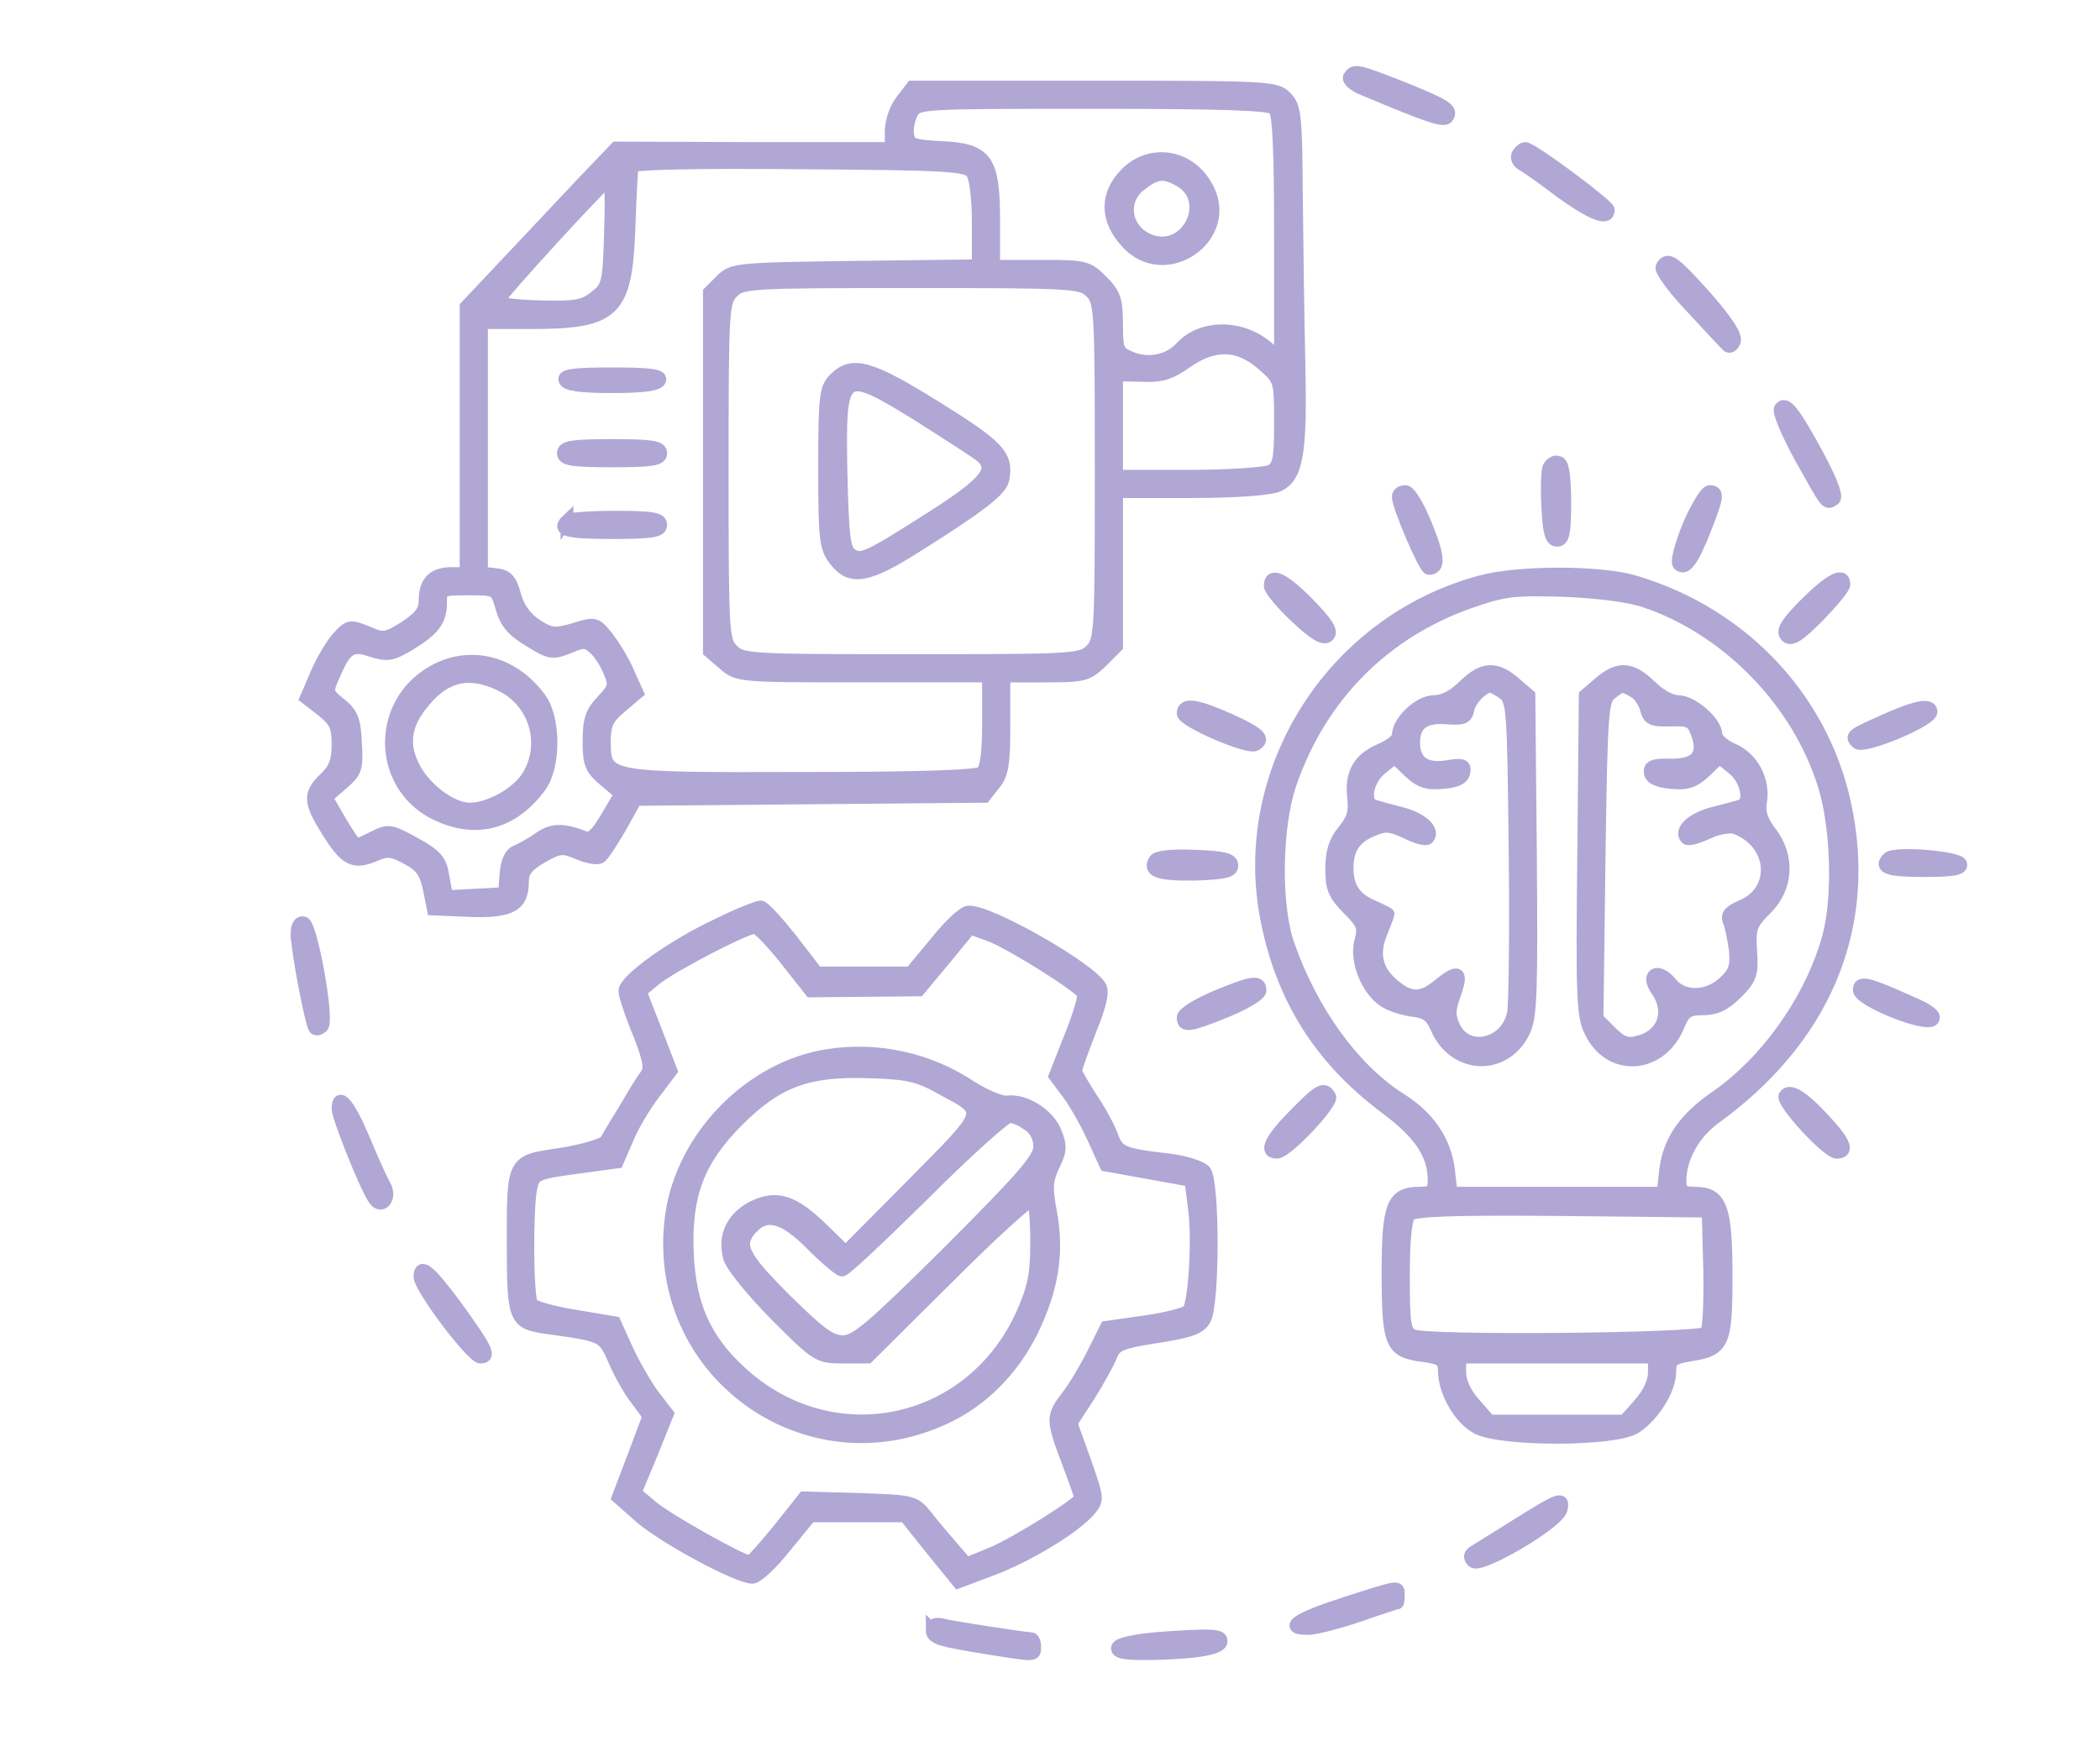 <?xml version="1.0" standalone="no"?>
<!DOCTYPE svg PUBLIC "-//W3C//DTD SVG 20010904//EN"
 "http://www.w3.org/TR/2001/REC-SVG-20010904/DTD/svg10.dtd">
<svg version="1.0" xmlns="http://www.w3.org/2000/svg"
 width="410pt" height="340pt" viewBox="0 0 410 340"
 preserveAspectRatio="xMidYMid meet">

<g transform="translate(0,340) scale(0.1,-0.1)"
fill="#b0a7d5" stroke-width="25" stroke="#b0a7d5">
<path d="M2635 3250 c-4 -6 9 -17 27 -24 131 -55 158 -64 164 -54 9 14 -3 22
-90 57 -87 34 -92 35 -101 21z"/>
<path d="M1761 3204 c-12 -15 -21 -41 -21 -61 l0 -33 -269 0 -268 1 -65 -68
c-35 -37 -101 -107 -146 -155 l-82 -87 0 -260 0 -261 -28 0 c-35 0 -52 -16
-52 -52 0 -21 -9 -33 -39 -53 -37 -23 -42 -24 -74 -10 -32 13 -36 13 -55 -8
-12 -12 -31 -44 -43 -71 l-21 -49 31 -24 c26 -21 31 -31 31 -67 0 -32 -6 -48
-25 -66 -32 -30 -31 -46 5 -103 35 -56 50 -64 91 -47 25 11 35 10 64 -6 27
-14 36 -27 43 -59 l8 -40 71 -3 c80 -3 103 10 103 56 0 21 9 32 38 49 34 19
40 20 71 7 18 -8 37 -11 42 -8 6 3 23 30 40 59 l30 54 341 3 340 3 19 24 c16
19 19 40 19 117 l0 94 81 0 c76 0 82 2 110 29 l29 29 0 151 0 151 145 0 c88 0
154 5 170 12 37 17 45 62 41 238 -2 85 -4 233 -5 328 -1 158 -3 174 -21 192
-19 19 -33 20 -374 20 l-355 0 -20 -26z m727 -16 c9 -9 12 -79 12 -252 l0
-239 -22 21 c-51 47 -131 48 -172 3 -24 -26 -63 -34 -98 -20 -26 11 -28 15
-28 66 0 47 -4 59 -29 84 -28 28 -33 29 -120 29 l-91 0 0 89 c0 119 -14 139
-103 143 -55 3 -62 5 -65 25 -2 12 2 31 8 42 10 21 18 21 353 21 254 0 346 -3
355 -12z m-590 -125 c7 -10 12 -49 12 -99 l0 -83 -240 -3 c-234 -3 -240 -4
-262 -26 l-23 -23 0 -350 0 -351 28 -24 c28 -24 29 -24 273 -24 l244 0 0 -89
c0 -61 -4 -92 -13 -100 -9 -7 -121 -11 -350 -11 -386 -1 -387 -1 -387 73 0 33
6 45 32 67 l32 27 -18 40 c-9 22 -28 52 -40 68 -23 28 -24 29 -65 16 -38 -11
-46 -10 -74 8 -20 13 -35 33 -42 58 -8 31 -16 39 -38 41 l-27 3 0 245 0 244
96 0 c164 0 186 21 192 185 2 61 5 115 6 120 2 6 118 9 327 7 290 -2 325 -4
337 -19z m-706 -118 c-3 -99 -5 -106 -30 -125 -22 -18 -38 -21 -109 -19 -48 1
-82 6 -81 11 4 12 211 238 218 238 3 0 4 -47 2 -105z m938 -115 c19 -19 20
-34 20 -350 0 -316 -1 -331 -20 -350 -19 -19 -34 -20 -350 -20 -317 0 -331 1
-350 20 -19 19 -20 33 -20 350 0 317 1 331 20 350 19 19 33 20 350 20 316 0
331 -1 350 -20z m335 -141 c35 -31 35 -31 35 -115 0 -72 -3 -85 -19 -94 -11
-5 -83 -10 -160 -10 l-141 0 0 99 0 99 49 -1 c38 -2 56 4 87 26 54 38 102 37
149 -4z m-1485 -476 c8 -29 21 -44 54 -64 40 -25 45 -25 76 -13 29 13 35 12
51 -2 9 -8 23 -29 29 -45 12 -27 10 -32 -14 -58 -21 -22 -26 -37 -26 -78 0
-45 4 -54 31 -77 l31 -26 -27 -46 c-18 -31 -31 -44 -42 -40 -44 17 -64 17 -90
-1 -15 -11 -36 -22 -45 -26 -11 -4 -18 -19 -20 -44 l-3 -38 -57 -3 -56 -3 -7
38 c-5 33 -13 42 -56 66 -47 26 -51 26 -79 12 -16 -8 -31 -15 -34 -15 -3 0
-17 21 -32 46 l-27 47 30 26 c28 24 30 30 27 80 -2 45 -7 58 -30 76 -25 20
-27 24 -15 51 25 59 36 67 75 54 32 -10 40 -9 74 11 48 29 62 47 62 81 0 27 1
28 55 28 54 0 54 0 65 -37z"/>
<path d="M2199 3061 c-40 -40 -40 -89 0 -133 76 -86 214 12 155 110 -34 59
-108 70 -155 23z m102 -12 c71 -37 19 -147 -56 -119 -49 19 -59 78 -19 109 30
24 46 26 75 10z"/>
<path d="M1103 2658 c2 -9 30 -13 92 -13 62 0 90 4 93 13 3 9 -20 12 -93 12
-73 0 -96 -3 -92 -12z"/>
<path d="M1100 2515 c0 -12 17 -15 95 -15 78 0 95 3 95 15 0 12 -17 15 -95 15
-78 0 -95 -3 -95 -15z"/>
<path d="M1107 2383 c-19 -18 1 -23 88 -23 78 0 95 3 95 15 0 12 -16 15 -88
15 -49 0 -92 -3 -95 -7z"/>
<path d="M1630 2660 c-18 -18 -20 -33 -20 -174 0 -140 2 -156 21 -180 30 -39
63 -33 159 28 124 78 164 109 168 130 9 46 -8 64 -130 140 -130 81 -164 90
-198 56z m167 -73 c55 -35 108 -69 118 -77 31 -26 13 -51 -90 -117 -133 -85
-143 -89 -163 -76 -14 9 -17 33 -20 158 -4 206 0 208 155 112z"/>
<path d="M845 2088 c-113 -65 -106 -228 12 -280 76 -34 145 -14 197 56 29 39
29 133 0 172 -53 72 -137 93 -209 52z m132 -25 c68 -32 93 -115 54 -179 -20
-33 -75 -64 -114 -64 -36 0 -89 40 -110 83 -23 45 -16 85 21 128 42 51 89 61
149 32z"/>
<path d="M2964 3099 c-4 -7 0 -15 8 -20 8 -4 42 -28 76 -54 60 -43 92 -56 92
-35 0 9 -148 119 -162 120 -4 0 -10 -5 -14 -11z"/>
<path d="M3245 2879 c-4 -5 21 -40 56 -77 34 -37 66 -71 71 -76 4 -5 10 -2 14
7 4 11 -14 39 -56 87 -64 71 -74 78 -85 59z"/>
<path d="M3476 2602 c-4 -6 14 -48 39 -94 54 -96 50 -92 65 -83 7 4 -3 32 -30
83 -47 87 -64 109 -74 94z"/>
<path d="M3024 2487 c-3 -8 -4 -43 -2 -78 2 -49 7 -64 18 -64 12 0 15 15 15
74 0 51 -4 76 -12 78 -7 3 -15 -2 -19 -10z"/>
<path d="M2730 2430 c0 -19 52 -140 60 -140 20 0 19 23 -6 84 -15 37 -32 66
-40 66 -8 0 -14 -4 -14 -10z"/>
<path d="M3297 2373 c-15 -37 -24 -70 -19 -75 12 -12 27 8 51 70 24 61 26 72
9 72 -7 0 -25 -30 -41 -67z"/>
<path d="M2891 2264 c-291 -78 -476 -372 -417 -663 31 -152 104 -268 230 -363
69 -51 96 -92 96 -143 0 -21 -5 -25 -28 -25 -53 0 -62 -23 -62 -156 0 -139 6
-153 68 -161 36 -5 42 -9 42 -30 0 -40 30 -93 64 -111 46 -25 270 -25 309 1
35 23 67 74 67 108 0 23 5 27 39 33 66 10 71 22 71 154 0 134 -10 162 -61 162
-24 0 -29 4 -29 25 0 44 27 93 69 123 207 150 299 359 257 590 -38 217 -198
392 -415 456 -68 20 -226 20 -300 0z m324 -39 c161 -56 297 -197 347 -360 25
-80 29 -220 8 -295 -33 -120 -119 -242 -218 -311 -63 -43 -93 -87 -100 -144
l-5 -45 -207 0 -207 0 -5 45 c-7 57 -39 104 -95 139 -91 58 -172 170 -218 301
-27 76 -25 231 4 315 59 171 183 296 352 355 66 23 85 25 184 22 69 -3 129
-11 160 -22z m123 -1304 c1 -66 -1 -118 -7 -124 -13 -13 -550 -18 -573 -5 -16
7 -18 24 -18 116 0 71 4 112 12 120 9 9 84 12 298 10 l285 -3 3 -114z m-108
-201 c0 -19 -11 -42 -29 -62 l-29 -33 -132 0 -132 0 -29 33 c-18 20 -29 43
-29 62 l0 30 190 0 190 0 0 -30z"/>
<path d="M2858 2060 c-19 -19 -40 -30 -58 -30 -29 0 -70 -39 -70 -66 0 -8 -15
-20 -34 -28 -43 -18 -59 -47 -53 -95 3 -27 -2 -43 -20 -64 -17 -21 -23 -41
-23 -74 0 -37 5 -50 33 -78 28 -28 31 -36 24 -62 -11 -37 12 -95 45 -117 13
-9 39 -17 57 -19 26 -3 36 -11 46 -34 34 -80 133 -84 170 -7 14 29 15 77 13
345 l-3 311 -28 24 c-37 32 -62 30 -99 -6z m78 -14 c18 -14 19 -31 22 -303 2
-158 0 -303 -3 -321 -12 -63 -92 -82 -117 -26 -9 19 -9 33 1 60 17 47 9 52
-30 20 -35 -29 -59 -28 -95 6 -28 26 -34 59 -17 98 7 18 13 33 13 35 0 1 -14
8 -30 15 -35 15 -50 37 -50 75 0 38 15 60 49 74 25 11 35 10 66 -4 19 -10 38
-15 42 -12 14 14 -9 37 -49 48 -24 6 -49 13 -55 15 -23 6 -14 52 14 74 l26 21
27 -26 c22 -21 36 -26 66 -23 27 2 40 8 42 20 3 14 -3 16 -32 11 -44 -7 -66 9
-66 47 0 37 21 52 66 48 30 -2 37 0 40 17 3 18 29 45 44 45 3 0 15 -6 26 -14z"/>
<path d="M3123 2066 l-28 -24 -3 -310 c-3 -271 -2 -315 13 -345 37 -80 136
-74 171 9 12 29 19 34 48 34 25 0 43 8 66 31 28 28 31 37 28 82 -3 45 0 53 30
83 41 41 45 101 8 149 -17 22 -22 39 -19 58 8 42 -16 87 -54 103 -18 8 -33 21
-33 30 0 23 -46 64 -74 64 -14 0 -37 13 -54 30 -37 36 -62 38 -99 6z m67 -16
c10 -5 20 -20 24 -33 5 -21 11 -24 48 -23 37 1 43 -2 52 -27 15 -42 -2 -62
-53 -61 -33 1 -41 -3 -39 -15 2 -11 16 -17 42 -19 30 -3 44 2 66 23 l27 26 26
-21 c28 -22 37 -68 15 -74 -7 -2 -32 -9 -56 -15 -40 -11 -63 -34 -49 -48 4 -3
22 2 41 11 19 9 42 13 53 10 78 -28 86 -124 13 -154 -23 -10 -29 -17 -24 -29
4 -9 9 -34 12 -56 3 -33 -1 -44 -21 -63 -33 -31 -81 -32 -105 -2 -24 30 -49
18 -27 -13 30 -43 13 -90 -37 -102 -21 -6 -33 -1 -54 20 l-26 26 4 311 c4 289
6 312 23 324 22 17 22 17 45 4z"/>
<path d="M2480 2256 c0 -7 23 -35 51 -61 37 -35 54 -44 62 -36 8 8 -2 24 -38
61 -49 50 -75 62 -75 36z"/>
<path d="M3525 2220 c-38 -38 -46 -53 -37 -62 9 -9 23 0 62 39 27 28 50 55 50
62 0 23 -27 9 -75 -39z"/>
<path d="M2310 2007 c0 -15 128 -70 141 -61 19 11 7 22 -50 48 -65 29 -91 33
-91 13z"/>
<path d="M3680 1993 c-65 -29 -67 -30 -54 -43 12 -12 144 43 144 60 0 16 -30
10 -90 -17z"/>
<path d="M2255 1720 c-13 -21 7 -28 78 -27 57 2 72 5 72 17 0 12 -16 16 -72
18 -42 2 -74 -1 -78 -8z"/>
<path d="M3687 1724 c-18 -18 -1 -24 69 -24 56 0 75 3 72 13 -5 13 -129 23
-141 11z"/>
<path d="M1401 1594 c-86 -40 -181 -108 -181 -129 0 -8 12 -45 27 -81 21 -53
24 -70 15 -83 -7 -9 -25 -38 -41 -66 -17 -27 -34 -56 -38 -63 -4 -7 -44 -19
-88 -26 -95 -14 -93 -10 -93 -176 0 -146 3 -153 63 -162 114 -16 113 -15 135
-65 11 -26 31 -61 44 -77 l23 -31 -30 -80 -30 -79 43 -38 c44 -39 190 -118
219 -118 9 0 38 27 64 60 l49 60 92 0 93 0 52 -65 52 -64 64 24 c70 26 159 80
190 114 19 22 19 23 -7 97 l-27 75 35 54 c19 30 38 65 43 78 8 21 20 26 91 37
64 10 83 17 92 34 17 30 17 269 0 289 -7 8 -38 18 -70 22 -90 10 -100 15 -111
46 -6 17 -24 50 -41 75 -16 25 -30 49 -30 53 0 5 13 40 28 79 19 46 26 75 20
85 -20 36 -216 148 -257 146 -9 0 -38 -27 -64 -60 l-49 -59 -91 0 -92 0 -50
65 c-28 35 -54 64 -60 64 -5 0 -44 -15 -84 -35z m133 -67 l49 -62 106 1 105 1
50 60 50 61 41 -15 c41 -16 170 -97 180 -113 3 -5 -8 -43 -25 -85 l-30 -76 24
-32 c14 -18 36 -57 50 -87 l25 -55 83 -15 83 -15 7 -55 c8 -57 1 -179 -11
-199 -4 -6 -42 -16 -84 -22 l-77 -11 -26 -52 c-14 -28 -36 -65 -50 -83 -30
-39 -30 -45 1 -127 14 -37 25 -68 25 -71 0 -10 -125 -88 -172 -108 l-51 -21
-26 30 c-14 16 -37 43 -51 61 -25 31 -25 31 -132 35 l-108 3 -50 -63 c-28 -34
-53 -62 -56 -62 -15 0 -163 83 -192 108 l-32 27 32 77 31 77 -27 35 c-15 20
-38 60 -52 90 l-24 53 -78 13 c-42 7 -80 17 -84 24 -9 13 -10 181 -2 224 6 29
8 31 88 42 l81 11 19 44 c10 25 33 64 52 89 l34 45 -30 78 -30 77 28 23 c31
26 179 103 196 102 6 0 33 -28 60 -62z"/>
<path d="M1617 1339 c-152 -23 -285 -160 -306 -313 -41 -301 261 -523 535
-394 71 33 130 92 168 168 40 82 52 153 37 233 -9 48 -8 63 6 92 14 28 14 38
3 65 -14 34 -60 63 -94 58 -12 -1 -43 12 -70 29 -82 55 -182 77 -279 62z m221
-64 c88 -48 90 -40 -56 -188 l-131 -132 -43 42 c-59 58 -91 68 -137 46 -40
-20 -58 -56 -47 -98 4 -16 44 -65 90 -112 81 -81 84 -83 131 -83 l49 0 158
157 c86 86 161 154 165 150 4 -4 7 -42 7 -85 0 -62 -6 -88 -28 -138 -100 -222
-372 -278 -550 -114 -70 64 -99 130 -104 230 -5 116 20 183 97 261 78 78 137
100 256 96 77 -2 98 -7 143 -32z m170 -71 c14 -9 22 -26 22 -43 0 -23 -32 -60
-177 -205 -151 -150 -182 -176 -207 -176 -25 0 -46 16 -113 82 -85 85 -96 107
-66 140 29 32 64 23 118 -32 27 -27 54 -50 59 -50 6 0 78 68 161 150 83 83
158 150 166 150 8 0 25 -7 37 -16z"/>
<path d="M580 1577 c0 -31 28 -178 35 -185 3 -3 9 -1 14 4 12 13 -21 196 -36
202 -8 2 -13 -6 -13 -21z"/>
<path d="M2373 1453 c-35 -15 -63 -32 -63 -40 0 -18 11 -17 85 13 36 15 65 32
65 40 0 19 -15 17 -87 -13z"/>
<path d="M3630 1467 c0 -20 129 -72 143 -58 7 7 -6 18 -44 34 -82 37 -99 41
-99 24z"/>
<path d="M2527 1222 c-47 -48 -58 -72 -34 -72 19 0 110 97 103 109 -11 18 -19
14 -69 -37z"/>
<path d="M3485 1260 c-7 -12 83 -110 101 -110 23 0 16 19 -23 61 -44 48 -69
63 -78 49z"/>
<path d="M660 1235 c0 -16 52 -147 70 -175 15 -24 35 2 20 26 -6 11 -24 50
-40 89 -28 67 -50 94 -50 60z"/>
<path d="M820 907 c0 -22 102 -157 118 -157 20 0 12 16 -48 99 -51 69 -70 85
-70 58z"/>
<path d="M2965 424 c-38 -24 -77 -48 -85 -53 -11 -6 -12 -12 -4 -20 13 -14
167 76 172 102 5 24 -3 21 -83 -29z"/>
<path d="M2623 268 c-90 -29 -118 -48 -69 -48 13 0 57 11 98 25 40 14 74 25
76 25 1 0 2 7 2 15 0 18 5 19 -107 -17z"/>
<path d="M1820 217 c0 -16 13 -20 120 -37 83 -13 80 -13 80 5 0 8 -3 15 -7 15
-17 1 -147 21 -169 26 -17 5 -24 2 -24 -9z"/>
<path d="M2266 201 c-50 -4 -81 -11 -84 -18 -3 -10 15 -13 70 -12 85 2 132 10
132 24 1 12 -17 13 -118 6z"/>
</g>
</svg>

